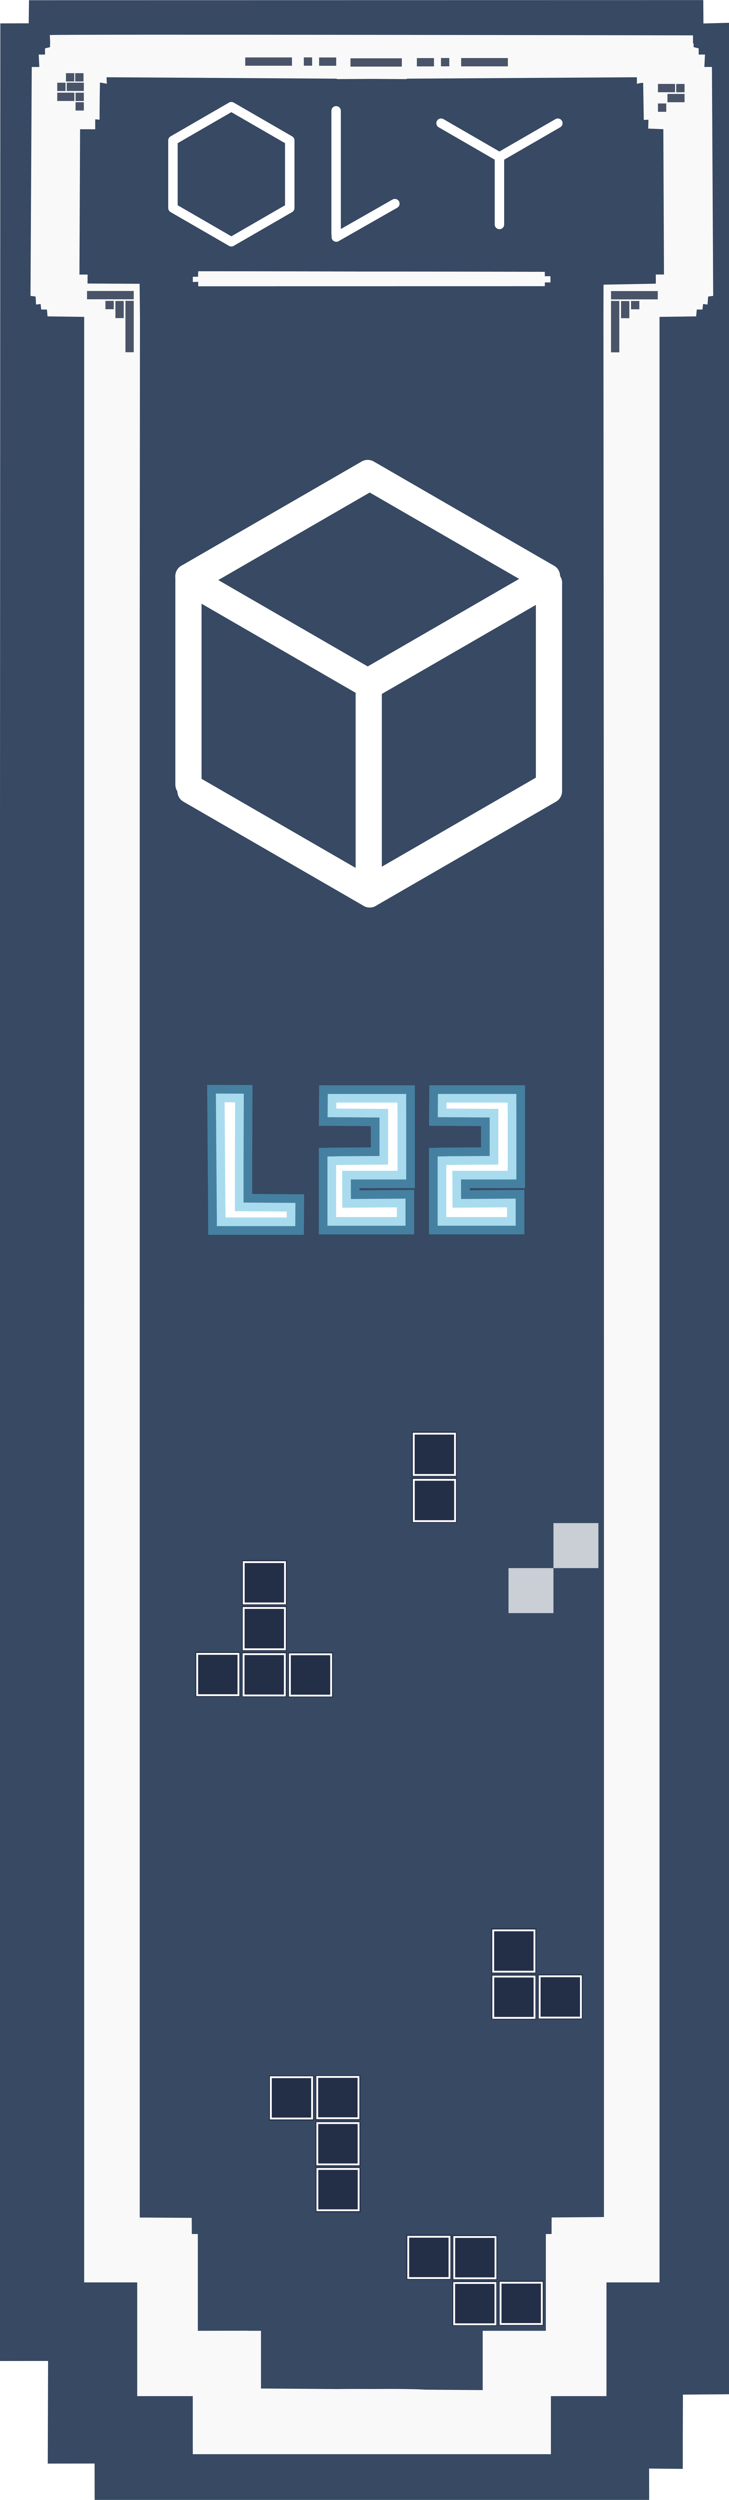 <?xml version="1.0" encoding="UTF-8" standalone="no"?>
<!-- Created with Inkscape (http://www.inkscape.org/) -->

<svg
   xmlns:dc="http://purl.org/dc/elements/1.1/"
   xmlns:cc="http://creativecommons.org/ns#"
   xmlns:rdf="http://www.w3.org/1999/02/22-rdf-syntax-ns#"
   xmlns:svg="http://www.w3.org/2000/svg"
   xmlns="http://www.w3.org/2000/svg"
   xmlns:sodipodi="http://sodipodi.sourceforge.net/DTD/sodipodi-0.dtd"
   xmlns:inkscape="http://www.inkscape.org/namespaces/inkscape"
   width="146"
   height="500"
   viewBox="0 0 38.629 132.292"
   version="1.1"
   id="svg8"
   inkscape:version="0.92.5 (2060ec1f9f, 2020-04-08)"
   sodipodi:docname="avatar-prototype.svg">
  <defs
     id="defs2">
    <filter
       inkscape:collect="always"
       style="color-interpolation-filters:sRGB"
       id="filter1280"
       x="-0.083"
       width="1.165"
       y="-0.023"
       height="1.046">
      <feGaussianBlur
         inkscape:collect="always"
         stdDeviation="4.705"
         id="feGaussianBlur1282" />
    </filter>
    <filter
       inkscape:collect="always"
       style="color-interpolation-filters:sRGB"
       id="filter1398"
       x="-0.078"
       width="1.155"
       y="-0.067"
       height="1.134">
      <feGaussianBlur
         inkscape:collect="always"
         stdDeviation="0.56"
         id="feGaussianBlur1400" />
    </filter>
    <filter
       inkscape:collect="always"
       style="color-interpolation-filters:sRGB"
       id="filter1458"
       x="-0.019"
       width="1.038"
       y="-0.449"
       height="1.898">
      <feGaussianBlur
         inkscape:collect="always"
         stdDeviation="0.148"
         id="feGaussianBlur1460" />
    </filter>
  </defs>
  <sodipodi:namedview
     id="base"
     pagecolor="#ffffff"
     bordercolor="#666666"
     borderopacity="1.0"
     inkscape:pageopacity="0.0"
     inkscape:pageshadow="2"
     inkscape:zoom="4"
     inkscape:cx="33.809493"
     inkscape:cy="474.16222"
     inkscape:document-units="mm"
     inkscape:current-layer="layer1"
     showgrid="true"
     units="px"
     inkscape:window-width="1920"
     inkscape:window-height="1028"
     inkscape:window-x="1365"
     inkscape:window-y="0"
     inkscape:window-maximized="1"
     inkscape:snap-to-guides="false"
     inkscape:snap-grids="true"
     inkscape:snap-others="false"
     inkscape:object-nodes="false"
     inkscape:snap-nodes="false"
     showguides="true"
     inkscape:guide-bbox="true">
    <inkscape:grid
       type="axonomgrid"
       id="grid815"
       units="mm"
       empspacing="5" />
    <sodipodi:guide
       position="20.241,15.015"
       orientation="0,1"
       id="guide1079"
       inkscape:locked="false" />
    <sodipodi:guide
       position="33.271,5.821"
       orientation="0,1"
       id="guide1081"
       inkscape:locked="false" />
    <sodipodi:guide
       position="29.209,9.191"
       orientation="1,0"
       id="guide1091"
       inkscape:locked="false" />
    <sodipodi:guide
       position="17.462,130.407"
       orientation="0,1"
       id="guide1093"
       inkscape:locked="false" />
  </sodipodi:namedview>
  <g
     inkscape:label="Layer 1"
     inkscape:groupmode="layer"
     id="layer1"
     transform="translate(0,-164.708)">
    <path
       style="opacity:0.811;fill:#091f3f;fill-opacity:1;fill-rule:nonzero;stroke:none;stroke-width:0.1;stroke-linecap:round;stroke-linejoin:round;stroke-miterlimit:4;stroke-dasharray:none;stroke-dashoffset:0;stroke-opacity:1"
       d="m 1.521,165.942 0.015,-1.223 35.73,-0.007 0.009,1.239 1.375,-0.038 -0.019,125.497 -2.443,0.018 -0.008,2.388 -10e-4,1.543 -1.783,-0.017 0.003,1.668 -29.384,0.002 -0.004,-1.936 -2.481,0.003 0.017,-5.432 -2.581,0.004 L 0.018,165.946 Z"
       id="rect836"
       inkscape:connector-curvature="0"
       sodipodi:nodetypes="cccccccccccccccccc" />
    <path
       id="path998"
       d="M 67.443,4.646 V 4.672 L 10.102,4.773 V 5.531 L 9.092,5.783 V 7.045 H 7.828 L 7.955,9.57 H 6.439 L 6.188,56.164 l 1.01,0.127 0.127,1.641 0.883,-0.125 0.127,1.135 h 1.137 l 0.125,1.391 7.324,0.1 V 460.488 h 10.607 v 23.146 h 11.111 v 11.82 h 22.617 26.375 22.617 v -11.82 h 11.111 V 460.488 H 131.967 V 60.432 l 7.324,-0.1 0.125,-1.391 h 1.137 l 0.127,-1.135 0.883,0.125 0.127,-1.641 1.01,-0.127 -0.252,-46.594 h -1.516 l 0.127,-2.525 h -1.264 V 5.783 L 138.785,5.531 V 4.773 L 81.443,4.672 V 4.646 l -7,0.012 z m -46.104,6.945 46.104,0.291 v 0.088 l 7,-0.045 7,0.045 v -0.088 l 46.104,-0.291 -0.125,1.389 1.389,-0.252 0.125,7.576 0.885,-0.127 v 1.895 l 3.029,0.125 0.127,29.674 h -1.641 l 0.125,1.895 -10.48,0.379 -0.125,6.439 V 450.637 h -11.617 v 19.701 H 96.611 v 12.312 c 0,0 -4.878,-0.141 -10.619,-0.273 -2.292,-0.198 -6.659,-0.235 -11.549,-0.197 -4.877,-0.037 -9.234,0.001 -11.531,0.197 -5.75,0.133 -10.637,0.273 -10.637,0.273 v -12.312 H 39.648 V 450.637 H 28.031 V 60.584 l -0.125,-6.439 -10.48,-0.379 0.125,-1.895 h -1.641 l 0.127,-29.674 3.029,-0.125 v -1.895 l 0.885,0.127 0.125,-7.576 1.389,0.252 z"
       style="fill:#f9f9f9;fill-opacity:1;stroke:none;stroke-width:1px;stroke-linecap:butt;stroke-linejoin:miter;stroke-opacity:1;filter:url(#filter1280)"
       inkscape:connector-curvature="0"
       sodipodi:nodetypes="ccccccccccccccccccccccccccccccccccccccccccccccccccccccccccccccccccccccccccccccccccccccccccc"
       transform="matrix(0.265,0,0,0.26,-0.024,165.764)" />
    <g
       style="stroke:#ffffff;stroke-width:1.161;stroke-linecap:round;stroke-linejoin:round;stroke-miterlimit:4;stroke-dasharray:none;stroke-opacity:1;filter:url(#filter1398)"
       transform="matrix(1.103,0,0,1.103,0.38,-38.636)"
       id="g1332">
      <path
         style="fill:none;stroke:#ffffff;stroke-width:1.161;stroke-linecap:round;stroke-linejoin:round;stroke-miterlimit:4;stroke-dasharray:none;stroke-opacity:1"
         d="m 8.66,212 v 10 l 8.66,5 8.66,-5 v -10 l -8.66,-5 z"
         id="path1326"
         inkscape:connector-curvature="0" />
      <path
         style="fill:none;stroke:#ffffff;stroke-width:1.161;stroke-linecap:round;stroke-linejoin:round;stroke-miterlimit:4;stroke-dasharray:none;stroke-opacity:1"
         d="m 8.66,212 8.66,5 8.66,-5"
         id="path1328"
         inkscape:connector-curvature="0" />
      <path
         style="fill:none;stroke:#ffffff;stroke-width:1.161;stroke-linecap:round;stroke-linejoin:round;stroke-miterlimit:4;stroke-dasharray:none;stroke-opacity:1"
         d="m 17.321,217 v 10"
         id="path1330"
         inkscape:connector-curvature="0" />
    </g>
    <g
       id="g951"
       transform="matrix(1.103,0,0,1.103,0.487,-38.289)"
       style="stroke:#ffffff;stroke-width:1.161;stroke-linecap:round;stroke-linejoin:round;stroke-miterlimit:4;stroke-dasharray:none;stroke-opacity:1">
      <path
         inkscape:connector-curvature="0"
         id="path838"
         d="m 8.66,212 v 10 l 8.66,5 8.66,-5 v -10 l -8.66,-5 z"
         style="fill:none;stroke:#ffffff;stroke-width:1.161;stroke-linecap:round;stroke-linejoin:round;stroke-miterlimit:4;stroke-dasharray:none;stroke-opacity:1" />
      <path
         inkscape:connector-curvature="0"
         id="path840"
         d="m 8.66,212 8.66,5 8.66,-5"
         style="fill:none;stroke:#ffffff;stroke-width:1.161;stroke-linecap:round;stroke-linejoin:round;stroke-miterlimit:4;stroke-dasharray:none;stroke-opacity:1" />
      <path
         inkscape:connector-curvature="0"
         id="path842"
         d="m 17.321,217 v 10"
         style="fill:none;stroke:#ffffff;stroke-width:1.161;stroke-linecap:round;stroke-linejoin:round;stroke-miterlimit:4;stroke-dasharray:none;stroke-opacity:1" />
    </g>
    <path
       style="fill:#f9f9f9;fill-opacity:1;stroke:none;stroke-width:0.325px;stroke-linecap:butt;stroke-linejoin:miter;stroke-opacity:1"
       d="m 10.498,179.354 -0.278,0.001 v 0.272 l 0.283,-0.008 0.003,0.236 18.361,-0.003 0.002,-0.201 0.295,0.002 v -0.323 l -0.297,-0.005 -0.001,-0.231 -18.36,-0.03 z"
       id="path1306"
       inkscape:connector-curvature="0"
       sodipodi:nodetypes="ccccccccccccc" />
    <path
       sodipodi:nodetypes="ccccccccccccc"
       inkscape:connector-curvature="0"
       id="path1308"
       d="m 10.498,179.354 -0.278,0.001 v 0.272 l 0.283,-0.008 0.003,0.236 18.361,-0.003 0.002,-0.201 0.295,0.002 v -0.323 l -0.297,-0.005 -0.001,-0.231 -18.36,-0.03 z"
       style="fill:#f9f9f9;fill-opacity:1;stroke:none;stroke-width:0.325px;stroke-linecap:butt;stroke-linejoin:miter;stroke-opacity:1;filter:url(#filter1458)" />
    <rect
       style="opacity:0.47;fill:#091f3f;fill-opacity:1;fill-rule:nonzero;stroke:none;stroke-width:0.883;stroke-linecap:butt;stroke-linejoin:miter;stroke-miterlimit:4;stroke-dasharray:none;stroke-dashoffset:0;stroke-opacity:1"
       id="rect1462"
       width="0.334"
       height="2.439"
       x="6.749"
       y="180.398" />
    <rect
       y="180.375"
       x="6.158"
       height="2.439"
       width="0.334"
       id="rect1464"
       style="opacity:0.47;fill:#091f3f;fill-opacity:1;fill-rule:nonzero;stroke:none;stroke-width:0.883;stroke-linecap:butt;stroke-linejoin:miter;stroke-miterlimit:4;stroke-dasharray:none;stroke-dashoffset:0;stroke-opacity:1" />
    <rect
       style="opacity:0.47;fill:#091f3f;fill-opacity:1;fill-rule:nonzero;stroke:none;stroke-width:0.376;stroke-linecap:butt;stroke-linejoin:miter;stroke-miterlimit:4;stroke-dasharray:none;stroke-dashoffset:0;stroke-opacity:1"
       id="rect1466"
       width="0.334"
       height="0.443"
       x="5.824"
       y="180.375" />
    <rect
       y="180.672"
       x="-32.594"
       height="2.439"
       width="0.334"
       id="rect1471"
       style="opacity:0.47;fill:#091f3f;fill-opacity:1;fill-rule:nonzero;stroke:none;stroke-width:0.883;stroke-linecap:butt;stroke-linejoin:miter;stroke-miterlimit:4;stroke-dasharray:none;stroke-dashoffset:0;stroke-opacity:1"
       transform="scale(-1,1)" />
    <rect
       style="opacity:0.47;fill:#091f3f;fill-opacity:1;fill-rule:nonzero;stroke:none;stroke-width:0.883;stroke-linecap:butt;stroke-linejoin:miter;stroke-miterlimit:4;stroke-dasharray:none;stroke-dashoffset:0;stroke-opacity:1"
       id="rect1473"
       width="0.334"
       height="2.439"
       x="-33.185"
       y="180.649"
       transform="scale(-1,1)" />
    <rect
       y="180.649"
       x="-33.519"
       height="0.443"
       width="0.334"
       id="rect1475"
       style="opacity:0.47;fill:#091f3f;fill-opacity:1;fill-rule:nonzero;stroke:none;stroke-width:0.376;stroke-linecap:butt;stroke-linejoin:miter;stroke-miterlimit:4;stroke-dasharray:none;stroke-dashoffset:0;stroke-opacity:1"
       transform="scale(-1,1)" />
    <rect
       y="-169.596"
       x="4.243"
       height="1.353"
       width="0.334"
       id="rect1479"
       style="opacity:0.47;fill:#091f3f;fill-opacity:1;fill-rule:nonzero;stroke:none;stroke-width:0.658;stroke-linecap:butt;stroke-linejoin:miter;stroke-miterlimit:4;stroke-dasharray:none;stroke-dashoffset:0;stroke-opacity:1"
       transform="scale(1,-1)" />
    <rect
       style="opacity:0.47;fill:#091f3f;fill-opacity:1;fill-rule:nonzero;stroke:none;stroke-width:0.561;stroke-linecap:butt;stroke-linejoin:miter;stroke-miterlimit:4;stroke-dasharray:none;stroke-dashoffset:0;stroke-opacity:1"
       id="rect1481"
       width="0.334"
       height="0.986"
       x="3.909"
       y="-169.596"
       transform="scale(1,-1)" />
    <rect
       y="-169.596"
       x="3.575"
       height="0.443"
       width="0.334"
       id="rect1483"
       style="opacity:0.47;fill:#091f3f;fill-opacity:1;fill-rule:nonzero;stroke:none;stroke-width:0.376;stroke-linecap:butt;stroke-linejoin:miter;stroke-miterlimit:4;stroke-dasharray:none;stroke-dashoffset:0;stroke-opacity:1"
       transform="scale(1,-1)" />
    <rect
       transform="matrix(0,-1,-1,0,0,0)"
       style="opacity:0.47;fill:#091f3f;fill-opacity:1;fill-rule:nonzero;stroke:none;stroke-width:0.693;stroke-linecap:butt;stroke-linejoin:miter;stroke-miterlimit:4;stroke-dasharray:none;stroke-dashoffset:0;stroke-opacity:1"
       id="rect1485"
       width="0.334"
       height="1.502"
       x="-169.93"
       y="-4.577" />
    <rect
       y="245.309"
       x="29.327"
       height="2.382"
       width="2.382"
       id="rect1487"
       style="opacity:0.734;fill:#ffffff;fill-opacity:1;fill-rule:nonzero;stroke:none;stroke-width:0.605;stroke-linecap:butt;stroke-linejoin:miter;stroke-miterlimit:4;stroke-dasharray:none;stroke-dashoffset:0;stroke-opacity:1" />
    <rect
       style="opacity:0.734;fill:#ffffff;fill-opacity:1;fill-rule:nonzero;stroke:none;stroke-width:0.605;stroke-linecap:butt;stroke-linejoin:miter;stroke-miterlimit:4;stroke-dasharray:none;stroke-dashoffset:0;stroke-opacity:1"
       id="rect1489"
       width="2.382"
       height="2.382"
       x="26.945"
       y="247.691" />
    <g
       id="g873"
       transform="translate(-1.112,-0.546)">
      <rect
         y="279.944"
         x="17.836"
         height="2.382"
         width="2.382"
         id="rect1493"
         style="opacity:1;fill:#232e47;fill-opacity:1;fill-rule:nonzero;stroke:none;stroke-width:0.605;stroke-linecap:butt;stroke-linejoin:miter;stroke-miterlimit:4;stroke-dasharray:none;stroke-dashoffset:0;stroke-opacity:1" />
      <rect
         y="280.033"
         x="17.93"
         height="2.186"
         width="2.186"
         id="rect869"
         style="opacity:1;fill:#232e47;fill-opacity:1;fill-rule:nonzero;stroke:#fffdfd;stroke-width:0.098;stroke-linecap:butt;stroke-linejoin:miter;stroke-miterlimit:4;stroke-dasharray:none;stroke-dashoffset:0;stroke-opacity:1" />
    </g>
    <g
       transform="translate(-1.116,-2.973)"
       id="g879">
      <rect
         style="opacity:1;fill:#232e47;fill-opacity:1;fill-rule:nonzero;stroke:none;stroke-width:0.605;stroke-linecap:butt;stroke-linejoin:miter;stroke-miterlimit:4;stroke-dasharray:none;stroke-dashoffset:0;stroke-opacity:1"
         id="rect875"
         width="2.382"
         height="2.382"
         x="17.836"
         y="279.944" />
      <rect
         style="opacity:1;fill:#232e47;fill-opacity:1;fill-rule:nonzero;stroke:#fffdfd;stroke-width:0.098;stroke-linecap:butt;stroke-linejoin:miter;stroke-miterlimit:4;stroke-dasharray:none;stroke-dashoffset:0;stroke-opacity:1"
         id="rect877"
         width="2.186"
         height="2.186"
         x="17.93"
         y="280.033" />
    </g>
    <g
       transform="translate(-1.12,-5.416)"
       id="g885">
      <rect
         style="opacity:1;fill:#232e47;fill-opacity:1;fill-rule:nonzero;stroke:none;stroke-width:0.605;stroke-linecap:butt;stroke-linejoin:miter;stroke-miterlimit:4;stroke-dasharray:none;stroke-dashoffset:0;stroke-opacity:1"
         id="rect881"
         width="2.382"
         height="2.382"
         x="17.836"
         y="279.944" />
      <rect
         style="opacity:1;fill:#232e47;fill-opacity:1;fill-rule:nonzero;stroke:#fffdfd;stroke-width:0.098;stroke-linecap:butt;stroke-linejoin:miter;stroke-miterlimit:4;stroke-dasharray:none;stroke-dashoffset:0;stroke-opacity:1"
         id="rect883"
         width="2.186"
         height="2.186"
         x="17.93"
         y="280.033" />
    </g>
    <g
       id="g891"
       transform="translate(-3.578,-5.401)">
      <rect
         y="279.944"
         x="17.836"
         height="2.382"
         width="2.382"
         id="rect887"
         style="opacity:1;fill:#232e47;fill-opacity:1;fill-rule:nonzero;stroke:none;stroke-width:0.605;stroke-linecap:butt;stroke-linejoin:miter;stroke-miterlimit:4;stroke-dasharray:none;stroke-dashoffset:0;stroke-opacity:1" />
      <rect
         y="280.033"
         x="17.93"
         height="2.186"
         width="2.186"
         id="rect889"
         style="opacity:1;fill:#232e47;fill-opacity:1;fill-rule:nonzero;stroke:#fffdfd;stroke-width:0.098;stroke-linecap:butt;stroke-linejoin:miter;stroke-miterlimit:4;stroke-dasharray:none;stroke-dashoffset:0;stroke-opacity:1" />
    </g>
    <g
       id="g897"
       transform="rotate(-180,23.125,274.54)">
      <rect
         y="279.944"
         x="17.836"
         height="2.382"
         width="2.382"
         id="rect893"
         style="opacity:1;fill:#232e47;fill-opacity:1;fill-rule:nonzero;stroke:none;stroke-width:0.605;stroke-linecap:butt;stroke-linejoin:miter;stroke-miterlimit:4;stroke-dasharray:none;stroke-dashoffset:0;stroke-opacity:1" />
      <rect
         y="280.033"
         x="17.93"
         height="2.186"
         width="2.186"
         id="rect895"
         style="opacity:1;fill:#232e47;fill-opacity:1;fill-rule:nonzero;stroke:#fffdfd;stroke-width:0.098;stroke-linecap:butt;stroke-linejoin:miter;stroke-miterlimit:4;stroke-dasharray:none;stroke-dashoffset:0;stroke-opacity:1" />
    </g>
    <g
       id="g903"
       transform="rotate(-180,23.127,275.762)">
      <rect
         y="279.944"
         x="17.836"
         height="2.382"
         width="2.382"
         id="rect899"
         style="opacity:1;fill:#232e47;fill-opacity:1;fill-rule:nonzero;stroke:none;stroke-width:0.605;stroke-linecap:butt;stroke-linejoin:miter;stroke-miterlimit:4;stroke-dasharray:none;stroke-dashoffset:0;stroke-opacity:1" />
      <rect
         y="280.033"
         x="17.93"
         height="2.186"
         width="2.186"
         id="rect901"
         style="opacity:1;fill:#232e47;fill-opacity:1;fill-rule:nonzero;stroke:#fffdfd;stroke-width:0.098;stroke-linecap:butt;stroke-linejoin:miter;stroke-miterlimit:4;stroke-dasharray:none;stroke-dashoffset:0;stroke-opacity:1" />
    </g>
    <g
       transform="rotate(-180,24.356,275.755)"
       id="g909">
      <rect
         style="opacity:1;fill:#232e47;fill-opacity:1;fill-rule:nonzero;stroke:none;stroke-width:0.605;stroke-linecap:butt;stroke-linejoin:miter;stroke-miterlimit:4;stroke-dasharray:none;stroke-dashoffset:0;stroke-opacity:1"
         id="rect905"
         width="2.382"
         height="2.382"
         x="17.836"
         y="279.944" />
      <rect
         style="opacity:1;fill:#232e47;fill-opacity:1;fill-rule:nonzero;stroke:#fffdfd;stroke-width:0.098;stroke-linecap:butt;stroke-linejoin:miter;stroke-miterlimit:4;stroke-dasharray:none;stroke-dashoffset:0;stroke-opacity:1"
         id="rect907"
         width="2.186"
         height="2.186"
         x="17.93"
         y="280.033" />
    </g>
    <g
       transform="matrix(1,0,0,-1,-5.014,529.593)"
       id="g915">
      <rect
         style="opacity:1;fill:#232e47;fill-opacity:1;fill-rule:nonzero;stroke:none;stroke-width:0.605;stroke-linecap:butt;stroke-linejoin:miter;stroke-miterlimit:4;stroke-dasharray:none;stroke-dashoffset:0;stroke-opacity:1"
         id="rect911"
         width="2.382"
         height="2.382"
         x="17.836"
         y="279.944" />
      <rect
         style="opacity:1;fill:#232e47;fill-opacity:1;fill-rule:nonzero;stroke:#fffdfd;stroke-width:0.098;stroke-linecap:butt;stroke-linejoin:miter;stroke-miterlimit:4;stroke-dasharray:none;stroke-dashoffset:0;stroke-opacity:1"
         id="rect913"
         width="2.186"
         height="2.186"
         x="17.93"
         y="280.033" />
    </g>
    <g
       id="g921"
       transform="matrix(1,0,0,-1,-5.018,532.019)">
      <rect
         y="279.944"
         x="17.836"
         height="2.382"
         width="2.382"
         id="rect917"
         style="opacity:1;fill:#232e47;fill-opacity:1;fill-rule:nonzero;stroke:none;stroke-width:0.605;stroke-linecap:butt;stroke-linejoin:miter;stroke-miterlimit:4;stroke-dasharray:none;stroke-dashoffset:0;stroke-opacity:1" />
      <rect
         y="280.033"
         x="17.93"
         height="2.186"
         width="2.186"
         id="rect919"
         style="opacity:1;fill:#232e47;fill-opacity:1;fill-rule:nonzero;stroke:#fffdfd;stroke-width:0.098;stroke-linecap:butt;stroke-linejoin:miter;stroke-miterlimit:4;stroke-dasharray:none;stroke-dashoffset:0;stroke-opacity:1" />
    </g>
    <g
       id="g927"
       transform="matrix(1,0,0,-1,-5.023,534.463)">
      <rect
         y="279.944"
         x="17.836"
         height="2.382"
         width="2.382"
         id="rect923"
         style="opacity:1;fill:#232e47;fill-opacity:1;fill-rule:nonzero;stroke:none;stroke-width:0.605;stroke-linecap:butt;stroke-linejoin:miter;stroke-miterlimit:4;stroke-dasharray:none;stroke-dashoffset:0;stroke-opacity:1" />
      <rect
         y="280.033"
         x="17.93"
         height="2.186"
         width="2.186"
         id="rect925"
         style="opacity:1;fill:#232e47;fill-opacity:1;fill-rule:nonzero;stroke:#fffdfd;stroke-width:0.098;stroke-linecap:butt;stroke-linejoin:miter;stroke-miterlimit:4;stroke-dasharray:none;stroke-dashoffset:0;stroke-opacity:1" />
    </g>
    <g
       transform="matrix(1,0,0,-1,-7.481,534.448)"
       id="g933">
      <rect
         style="opacity:1;fill:#232e47;fill-opacity:1;fill-rule:nonzero;stroke:none;stroke-width:0.605;stroke-linecap:butt;stroke-linejoin:miter;stroke-miterlimit:4;stroke-dasharray:none;stroke-dashoffset:0;stroke-opacity:1"
         id="rect929"
         width="2.382"
         height="2.382"
         x="17.836"
         y="279.944" />
      <rect
         style="opacity:1;fill:#232e47;fill-opacity:1;fill-rule:nonzero;stroke:#fffdfd;stroke-width:0.098;stroke-linecap:butt;stroke-linejoin:miter;stroke-miterlimit:4;stroke-dasharray:none;stroke-dashoffset:0;stroke-opacity:1"
         id="rect931"
         width="2.186"
         height="2.186"
         x="17.93"
         y="280.033" />
    </g>
    <g
       id="g939"
       transform="matrix(1,0,0,-1,-2.569,534.471)">
      <rect
         y="279.944"
         x="17.836"
         height="2.382"
         width="2.382"
         id="rect935"
         style="opacity:1;fill:#232e47;fill-opacity:1;fill-rule:nonzero;stroke:none;stroke-width:0.605;stroke-linecap:butt;stroke-linejoin:miter;stroke-miterlimit:4;stroke-dasharray:none;stroke-dashoffset:0;stroke-opacity:1" />
      <rect
         y="280.033"
         x="17.93"
         height="2.186"
         width="2.186"
         id="rect937"
         style="opacity:1;fill:#232e47;fill-opacity:1;fill-rule:nonzero;stroke:#fffdfd;stroke-width:0.098;stroke-linecap:butt;stroke-linejoin:miter;stroke-miterlimit:4;stroke-dasharray:none;stroke-dashoffset:0;stroke-opacity:1" />
    </g>
    <g
       transform="rotate(-180,21.02,261.397)"
       id="g945">
      <rect
         style="opacity:1;fill:#232e47;fill-opacity:1;fill-rule:nonzero;stroke:none;stroke-width:0.605;stroke-linecap:butt;stroke-linejoin:miter;stroke-miterlimit:4;stroke-dasharray:none;stroke-dashoffset:0;stroke-opacity:1"
         id="rect941"
         width="2.382"
         height="2.382"
         x="17.836"
         y="279.944" />
      <rect
         style="opacity:1;fill:#232e47;fill-opacity:1;fill-rule:nonzero;stroke:#fffdfd;stroke-width:0.098;stroke-linecap:butt;stroke-linejoin:miter;stroke-miterlimit:4;stroke-dasharray:none;stroke-dashoffset:0;stroke-opacity:1"
         id="rect943"
         width="2.186"
         height="2.186"
         x="17.93"
         y="280.033" />
    </g>
    <g
       transform="rotate(-180,21.022,262.619)"
       id="g952">
      <rect
         style="opacity:1;fill:#232e47;fill-opacity:1;fill-rule:nonzero;stroke:none;stroke-width:0.605;stroke-linecap:butt;stroke-linejoin:miter;stroke-miterlimit:4;stroke-dasharray:none;stroke-dashoffset:0;stroke-opacity:1"
         id="rect947"
         width="2.382"
         height="2.382"
         x="17.836"
         y="279.944" />
      <rect
         style="opacity:1;fill:#232e47;fill-opacity:1;fill-rule:nonzero;stroke:#fffdfd;stroke-width:0.098;stroke-linecap:butt;stroke-linejoin:miter;stroke-miterlimit:4;stroke-dasharray:none;stroke-dashoffset:0;stroke-opacity:1"
         id="rect949"
         width="2.186"
         height="2.186"
         x="17.93"
         y="280.033" />
    </g>
    <g
       transform="rotate(-180,22.091,283.87)"
       id="g958">
      <rect
         style="opacity:1;fill:#232e47;fill-opacity:1;fill-rule:nonzero;stroke:none;stroke-width:0.605;stroke-linecap:butt;stroke-linejoin:miter;stroke-miterlimit:4;stroke-dasharray:none;stroke-dashoffset:0;stroke-opacity:1"
         id="rect954"
         width="2.382"
         height="2.382"
         x="17.836"
         y="279.944" />
      <rect
         style="opacity:1;fill:#232e47;fill-opacity:1;fill-rule:nonzero;stroke:#fffdfd;stroke-width:0.098;stroke-linecap:butt;stroke-linejoin:miter;stroke-miterlimit:4;stroke-dasharray:none;stroke-dashoffset:0;stroke-opacity:1"
         id="rect956"
         width="2.186"
         height="2.186"
         x="17.93"
         y="280.033" />
    </g>
    <g
       id="g964"
       transform="rotate(-180,23.32,283.863)">
      <rect
         y="279.944"
         x="17.836"
         height="2.382"
         width="2.382"
         id="rect960"
         style="opacity:1;fill:#232e47;fill-opacity:1;fill-rule:nonzero;stroke:none;stroke-width:0.605;stroke-linecap:butt;stroke-linejoin:miter;stroke-miterlimit:4;stroke-dasharray:none;stroke-dashoffset:0;stroke-opacity:1" />
      <rect
         y="280.033"
         x="17.93"
         height="2.186"
         width="2.186"
         id="rect962"
         style="opacity:1;fill:#232e47;fill-opacity:1;fill-rule:nonzero;stroke:#fffdfd;stroke-width:0.098;stroke-linecap:butt;stroke-linejoin:miter;stroke-miterlimit:4;stroke-dasharray:none;stroke-dashoffset:0;stroke-opacity:1" />
    </g>
    <g
       transform="rotate(-180,22.093,282.653)"
       id="g976">
      <rect
         style="opacity:1;fill:#232e47;fill-opacity:1;fill-rule:nonzero;stroke:none;stroke-width:0.605;stroke-linecap:butt;stroke-linejoin:miter;stroke-miterlimit:4;stroke-dasharray:none;stroke-dashoffset:0;stroke-opacity:1"
         id="rect972"
         width="2.382"
         height="2.382"
         x="17.836"
         y="279.944" />
      <rect
         style="opacity:1;fill:#232e47;fill-opacity:1;fill-rule:nonzero;stroke:#fffdfd;stroke-width:0.098;stroke-linecap:butt;stroke-linejoin:miter;stroke-miterlimit:4;stroke-dasharray:none;stroke-dashoffset:0;stroke-opacity:1"
         id="rect974"
         width="2.186"
         height="2.186"
         x="17.93"
         y="280.033" />
    </g>
    <g
       id="g922"
       transform="rotate(-180,20.874,282.647)">
      <rect
         y="279.944"
         x="17.836"
         height="2.382"
         width="2.382"
         id="rect918"
         style="opacity:1;fill:#232e47;fill-opacity:1;fill-rule:nonzero;stroke:none;stroke-width:0.605;stroke-linecap:butt;stroke-linejoin:miter;stroke-miterlimit:4;stroke-dasharray:none;stroke-dashoffset:0;stroke-opacity:1" />
      <rect
         y="280.033"
         x="17.93"
         height="2.186"
         width="2.186"
         id="rect920"
         style="opacity:1;fill:#232e47;fill-opacity:1;fill-rule:nonzero;stroke:#fffdfd;stroke-width:0.098;stroke-linecap:butt;stroke-linejoin:miter;stroke-miterlimit:4;stroke-dasharray:none;stroke-dashoffset:0;stroke-opacity:1" />
    </g>
    <path
       inkscape:connector-curvature="0"
       id="path924"
       d="m 9.164,172.141 v 3.574 l 3.095,1.787 3.095,-1.787 v -3.574 l -3.095,-1.787 z"
       style="fill:none;stroke:#ffffff;stroke-width:0.5;stroke-linecap:round;stroke-linejoin:round;stroke-miterlimit:4;stroke-dasharray:none;stroke-opacity:1" />
    <g
       style="stroke-width:1.543;stroke-miterlimit:4;stroke-dasharray:none"
       id="g959"
       transform="matrix(0.324,0,0,0.324,47.226,108.085)">
      <path
         inkscape:connector-curvature="0"
         id="path936"
         d="m -73.627,194.884 9.55,5.514 9.55,-5.514"
         style="fill:none;stroke:#ffffff;stroke-width:1.543;stroke-linecap:round;stroke-linejoin:round;stroke-miterlimit:4;stroke-dasharray:none;stroke-opacity:1" />
      <path
         inkscape:connector-curvature="0"
         id="path938"
         d="m -64.077,200.397 v 11.027"
         style="fill:none;stroke:#ffffff;stroke-width:1.543;stroke-linecap:round;stroke-linejoin:round;stroke-miterlimit:4;stroke-dasharray:none;stroke-opacity:1" />
    </g>
    <g
       style="stroke-width:1.543;stroke-miterlimit:4;stroke-dasharray:none"
       id="g969"
       transform="matrix(0.324,0,0,0.324,38.386,109.161)">
      <path
         style="fill:none;stroke:#ffffff;stroke-width:1.543;stroke-linecap:round;stroke-linejoin:round;stroke-miterlimit:4;stroke-dasharray:none;stroke-opacity:1"
         d="M -63.505,189.545 V 209.694"
         id="path946"
         inkscape:connector-curvature="0" />
      <path
         inkscape:connector-curvature="0"
         id="path965"
         d="m -53.897,204.702 -9.582,5.457"
         style="fill:#83a9ff;fill-opacity:1;stroke:#ffffff;stroke-width:1.543;stroke-linecap:round;stroke-linejoin:round;stroke-miterlimit:4;stroke-dasharray:none;stroke-opacity:1" />
    </g>
    <rect
       style="opacity:1;fill:#222e47;fill-opacity:0.812;fill-rule:nonzero;stroke:none;stroke-width:0.034;stroke-linecap:butt;stroke-linejoin:miter;stroke-miterlimit:4;stroke-dasharray:none;stroke-dashoffset:0;stroke-opacity:1"
       id="rect993"
       width="0.44"
       height="0.44"
       x="6.182"
       y="181.896" />
    <path
       style="fill:#f9f9f9;fill-opacity:1;stroke:none;stroke-width:0.262px;stroke-linecap:butt;stroke-linejoin:miter;stroke-opacity:1"
       d="m 2.64,166.566 0.033,0.727 -0.267,-0.002 v 0.327 l -0.305,-0.003 0.004,0.657 H 1.704 l -0.067,12.077 0.27,0.002 -0.002,0.423 0.296,-0.002 0.004,0.297 0.327,0.003 0.007,0.358 1.938,0.026 v 103.692 h 2.807 v 5.999 h 2.94 v 3.064 h 5.984 6.978 5.984 v -3.064 h 2.94 v -5.999 h 2.807 V 181.455 l 1.938,-0.026 0.004,-0.349 0.33,-0.012 -0.002,-0.277 0.269,0.009 -0.002,-0.449 0.302,-0.004 -0.067,-12.077 h -0.401 l 0.003,-0.655 h -0.303 v -0.327 l -0.265,-0.002 -0.002,-0.707 c 0,0 -34.063,-0.066 -34.081,-0.015 z m 3.007,2.23 12.198,0.075 v 0.023 l 1.852,-0.012 1.852,0.012 v -0.023 l 12.198,-0.075 0.006,0.303 0.328,-0.009 0.033,1.964 0.246,-0.01 -0.012,0.468 0.802,0.032 0.034,7.691 H 34.749 l 0.004,0.485 -2.773,0.052 -0.004,1.721 0.07,100.538 -2.816,0.023 -0.023,6.089 -3.037,-0.07 -4e-6,3.121 -13.017,-0.093 0.023,-3.051 -2.98,0.01 -0.037,-5.985 -2.837,-0.019 0.094,-100.56 -0.018,-1.77 -2.761,-0.014 0.006,-0.474 h -0.434 l 0.034,-7.691 0.802,0.002 2.1e-6,-0.526 0.231,0.012 6.615e-4,-1.955 0.374,0.006 z"
       id="path971"
       inkscape:connector-curvature="0"
       sodipodi:nodetypes="ccccccccccccccccccccccccccccccccccccccccccccccccccccccccccccccccccccccccccccccccccc" />
    <rect
       y="180.635"
       x="6.116"
       height="0.907"
       width="0.44"
       id="rect989"
       style="opacity:1;fill:#222e47;fill-opacity:0.812;fill-rule:nonzero;stroke:none;stroke-width:0.049;stroke-linecap:butt;stroke-linejoin:miter;stroke-miterlimit:4;stroke-dasharray:none;stroke-dashoffset:0;stroke-opacity:1" />
    <rect
       y="-7.087"
       x="180.106"
       height="2.476"
       width="0.44"
       id="rect991"
       style="opacity:1;fill:#222e47;fill-opacity:0.812;fill-rule:nonzero;stroke:none;stroke-width:0.08;stroke-linecap:butt;stroke-linejoin:miter;stroke-miterlimit:4;stroke-dasharray:none;stroke-dashoffset:0;stroke-opacity:1"
       transform="rotate(90)" />
    <rect
       style="opacity:1;fill:#222e47;fill-opacity:0.812;fill-rule:nonzero;stroke:none;stroke-width:0.084;stroke-linecap:butt;stroke-linejoin:miter;stroke-miterlimit:4;stroke-dasharray:none;stroke-dashoffset:0;stroke-opacity:1"
       id="rect987"
       width="0.44"
       height="2.722"
       x="6.647"
       y="180.627" />
    <rect
       y="180.631"
       x="5.587"
       height="0.44"
       width="0.44"
       id="rect995"
       style="opacity:1;fill:#222e47;fill-opacity:0.812;fill-rule:nonzero;stroke:none;stroke-width:0.034;stroke-linecap:butt;stroke-linejoin:miter;stroke-miterlimit:4;stroke-dasharray:none;stroke-dashoffset:0;stroke-opacity:1" />
    <rect
       y="169.614"
       x="4.003"
       height="0.44"
       width="0.44"
       id="rect997"
       style="opacity:1;fill:#222e47;fill-opacity:0.812;fill-rule:nonzero;stroke:none;stroke-width:0.034;stroke-linecap:butt;stroke-linejoin:miter;stroke-miterlimit:4;stroke-dasharray:none;stroke-dashoffset:0;stroke-opacity:1" />
    <rect
       style="opacity:1;fill:#222e47;fill-opacity:0.812;fill-rule:nonzero;stroke:none;stroke-width:0.049;stroke-linecap:butt;stroke-linejoin:miter;stroke-miterlimit:4;stroke-dasharray:none;stroke-dashoffset:0;stroke-opacity:1"
       id="rect999"
       width="0.44"
       height="0.907"
       x="169.612"
       y="-3.94"
       transform="rotate(90)" />
    <rect
       style="opacity:1;fill:#222e47;fill-opacity:0.812;fill-rule:nonzero;stroke:none;stroke-width:0.034;stroke-linecap:butt;stroke-linejoin:miter;stroke-miterlimit:4;stroke-dasharray:none;stroke-dashoffset:0;stroke-opacity:1"
       id="rect1001"
       width="0.44"
       height="0.44"
       x="4.003"
       y="170.118" />
    <rect
       style="opacity:1;fill:#222e47;fill-opacity:0.812;fill-rule:nonzero;stroke:none;stroke-width:0.034;stroke-linecap:butt;stroke-linejoin:miter;stroke-miterlimit:4;stroke-dasharray:none;stroke-dashoffset:0;stroke-opacity:1"
       id="rect1007"
       width="0.44"
       height="0.44"
       x="-3.473"
       y="169.085"
       transform="scale(-1,1)" />
    <rect
       transform="matrix(0,1,1,0,0,0)"
       y="3.536"
       x="169.083"
       height="0.907"
       width="0.44"
       id="rect1009"
       style="opacity:1;fill:#222e47;fill-opacity:0.812;fill-rule:nonzero;stroke:none;stroke-width:0.049;stroke-linecap:butt;stroke-linejoin:miter;stroke-miterlimit:4;stroke-dasharray:none;stroke-dashoffset:0;stroke-opacity:1" />
    <rect
       transform="matrix(0,1,1,0,0,0)"
       y="35.367"
       x="169.678"
       height="0.907"
       width="0.44"
       id="rect1011"
       style="opacity:1;fill:#222e47;fill-opacity:0.812;fill-rule:nonzero;stroke:none;stroke-width:0.049;stroke-linecap:butt;stroke-linejoin:miter;stroke-miterlimit:4;stroke-dasharray:none;stroke-dashoffset:0;stroke-opacity:1" />
    <rect
       y="170.184"
       x="-35.304"
       height="0.44"
       width="0.44"
       id="rect1013"
       style="opacity:1;fill:#222e47;fill-opacity:0.812;fill-rule:nonzero;stroke:none;stroke-width:0.034;stroke-linecap:butt;stroke-linejoin:miter;stroke-miterlimit:4;stroke-dasharray:none;stroke-dashoffset:0;stroke-opacity:1"
       transform="scale(-1,1)" />
    <rect
       y="169.151"
       x="35.834"
       height="0.44"
       width="0.44"
       id="rect1015"
       style="opacity:1;fill:#222e47;fill-opacity:0.812;fill-rule:nonzero;stroke:none;stroke-width:0.034;stroke-linecap:butt;stroke-linejoin:miter;stroke-miterlimit:4;stroke-dasharray:none;stroke-dashoffset:0;stroke-opacity:1" />
    <rect
       style="opacity:1;fill:#222e47;fill-opacity:0.812;fill-rule:nonzero;stroke:none;stroke-width:0.049;stroke-linecap:butt;stroke-linejoin:miter;stroke-miterlimit:4;stroke-dasharray:none;stroke-dashoffset:0;stroke-opacity:1"
       id="rect1017"
       width="0.44"
       height="0.907"
       x="169.149"
       y="-35.771"
       transform="rotate(90)" />
    <rect
       style="opacity:1;fill:#222e47;fill-opacity:0.812;fill-rule:nonzero;stroke:none;stroke-width:0.049;stroke-linecap:butt;stroke-linejoin:miter;stroke-miterlimit:4;stroke-dasharray:none;stroke-dashoffset:0;stroke-opacity:1"
       id="rect1019"
       width="0.44"
       height="0.907"
       x="-33.348"
       y="180.64"
       transform="scale(-1,1)" />
    <rect
       transform="matrix(0,1,1,0,0,0)"
       style="opacity:1;fill:#222e47;fill-opacity:0.812;fill-rule:nonzero;stroke:none;stroke-width:0.08;stroke-linecap:butt;stroke-linejoin:miter;stroke-miterlimit:4;stroke-dasharray:none;stroke-dashoffset:0;stroke-opacity:1"
       id="rect1021"
       width="0.44"
       height="2.476"
       x="180.111"
       y="32.378" />
    <rect
       y="180.632"
       x="-32.817"
       height="2.722"
       width="0.44"
       id="rect1023"
       style="opacity:1;fill:#222e47;fill-opacity:0.812;fill-rule:nonzero;stroke:none;stroke-width:0.084;stroke-linecap:butt;stroke-linejoin:miter;stroke-miterlimit:4;stroke-dasharray:none;stroke-dashoffset:0;stroke-opacity:1"
       transform="scale(-1,1)" />
    <rect
       style="opacity:1;fill:#222e47;fill-opacity:0.812;fill-rule:nonzero;stroke:none;stroke-width:0.034;stroke-linecap:butt;stroke-linejoin:miter;stroke-miterlimit:4;stroke-dasharray:none;stroke-dashoffset:0;stroke-opacity:1"
       id="rect1025"
       width="0.44"
       height="0.44"
       x="-33.878"
       y="180.635"
       transform="scale(-1,1)" />
    <rect
       y="168.58"
       x="3.986"
       height="0.44"
       width="0.44"
       id="rect1029"
       style="opacity:1;fill:#222e47;fill-opacity:0.812;fill-rule:nonzero;stroke:none;stroke-width:0.034;stroke-linecap:butt;stroke-linejoin:miter;stroke-miterlimit:4;stroke-dasharray:none;stroke-dashoffset:0;stroke-opacity:1" />
    <rect
       transform="scale(-1,1)"
       y="168.58"
       x="-3.936"
       height="0.44"
       width="0.44"
       id="rect1031"
       style="opacity:1;fill:#222e47;fill-opacity:0.812;fill-rule:nonzero;stroke:none;stroke-width:0.034;stroke-linecap:butt;stroke-linejoin:miter;stroke-miterlimit:4;stroke-dasharray:none;stroke-dashoffset:0;stroke-opacity:1" />
    <rect
       style="opacity:1;fill:#222e47;fill-opacity:0.812;fill-rule:nonzero;stroke:none;stroke-width:0.049;stroke-linecap:butt;stroke-linejoin:miter;stroke-miterlimit:4;stroke-dasharray:none;stroke-dashoffset:0;stroke-opacity:1"
       id="rect1033"
       width="0.44"
       height="0.907"
       x="167.749"
       y="-17.816"
       transform="rotate(90)" />
    <rect
       transform="rotate(90)"
       style="opacity:1;fill:#222e47;fill-opacity:0.812;fill-rule:nonzero;stroke:none;stroke-width:0.08;stroke-linecap:butt;stroke-linejoin:miter;stroke-miterlimit:4;stroke-dasharray:none;stroke-dashoffset:0;stroke-opacity:1"
       id="rect1035"
       width="0.44"
       height="2.476"
       x="167.747"
       y="-15.471" />
    <rect
       y="-21.293"
       x="167.793"
       height="2.722"
       width="0.44"
       id="rect1037"
       style="opacity:1;fill:#222e47;fill-opacity:0.812;fill-rule:nonzero;stroke:none;stroke-width:0.084;stroke-linecap:butt;stroke-linejoin:miter;stroke-miterlimit:4;stroke-dasharray:none;stroke-dashoffset:0;stroke-opacity:1"
       transform="rotate(90)" />
    <rect
       style="opacity:1;fill:#222e47;fill-opacity:0.812;fill-rule:nonzero;stroke:none;stroke-width:0.034;stroke-linecap:butt;stroke-linejoin:miter;stroke-miterlimit:4;stroke-dasharray:none;stroke-dashoffset:0;stroke-opacity:1"
       id="rect1039"
       width="0.44"
       height="0.44"
       x="16.099"
       y="167.745" />
    <rect
       transform="matrix(0,1,1,0,0,0)"
       y="22.089"
       x="167.782"
       height="0.907"
       width="0.44"
       id="rect1045"
       style="opacity:1;fill:#222e47;fill-opacity:0.812;fill-rule:nonzero;stroke:none;stroke-width:0.049;stroke-linecap:butt;stroke-linejoin:miter;stroke-miterlimit:4;stroke-dasharray:none;stroke-dashoffset:0;stroke-opacity:1" />
    <rect
       y="24.435"
       x="167.78"
       height="2.476"
       width="0.44"
       id="rect1047"
       style="opacity:1;fill:#222e47;fill-opacity:0.812;fill-rule:nonzero;stroke:none;stroke-width:0.08;stroke-linecap:butt;stroke-linejoin:miter;stroke-miterlimit:4;stroke-dasharray:none;stroke-dashoffset:0;stroke-opacity:1"
       transform="matrix(0,1,1,0,0,0)" />
    <rect
       y="167.778"
       x="-23.807"
       height="0.44"
       width="0.44"
       id="rect1049"
       style="opacity:1;fill:#222e47;fill-opacity:0.812;fill-rule:nonzero;stroke:none;stroke-width:0.034;stroke-linecap:butt;stroke-linejoin:miter;stroke-miterlimit:4;stroke-dasharray:none;stroke-dashoffset:0;stroke-opacity:1"
       transform="scale(-1,1)" />
    <g
       id="g1069"
       transform="translate(38.695,10.118)">
      <path
         style="opacity:1;fill:#ffffff;fill-opacity:1;fill-rule:nonzero;stroke:#53b7de;stroke-width:0.918;stroke-linecap:butt;stroke-linejoin:miter;stroke-miterlimit:4;stroke-dasharray:none;stroke-dashoffset:0;stroke-opacity:0.497"
         d="m -15.505,219.453 v -3.664 l 0.49,-0.006 v -0.006 l 0.931,-0.006 1.335,-0.008 v -2.036 l -1.694,-0.012 -1.055,-0.006 0.008,-1.229 h 4.156 l -0.002,0.558 h 0.003 v 3.968 h -2.934 l 0.006,1.033 2.892,-0.02 v 1.434 z"
         id="path1051"
         inkscape:connector-curvature="0"
         sodipodi:nodetypes="ccccccccccccccccccc" />
      <path
         sodipodi:nodetypes="ccccccccccccccccccc"
         inkscape:connector-curvature="0"
         id="path1053"
         d="m -21.343,219.454 v -3.664 l 0.49,-0.006 v -0.006 l 0.931,-0.006 1.335,-0.008 v -2.036 l -1.694,-0.012 -1.055,-0.006 0.008,-1.229 h 4.156 l -0.002,0.558 h 0.003 v 3.968 h -2.934 l 0.006,1.033 2.892,-0.02 v 1.434 z"
         style="opacity:1;fill:#ffffff;fill-opacity:1;fill-rule:nonzero;stroke:#53b7de;stroke-width:0.918;stroke-linecap:butt;stroke-linejoin:miter;stroke-miterlimit:4;stroke-dasharray:none;stroke-dashoffset:0;stroke-opacity:0.497" />
      <path
         style="opacity:1;fill:#ffffff;fill-opacity:1;fill-rule:nonzero;stroke:#53b7de;stroke-width:0.918;stroke-linecap:butt;stroke-linejoin:miter;stroke-miterlimit:4;stroke-dasharray:none;stroke-dashoffset:0;stroke-opacity:0.497"
         d="m -25.79,216.192 v 2.036 l 1.694,0.012 1.055,0.006 -0.008,1.229 h -4.156 l 0.002,-0.558 h -0.003 l -0.05,-6.456 1.48,0.005 z"
         id="path1055"
         inkscape:connector-curvature="0"
         sodipodi:nodetypes="ccccccccccc" />
    </g>
  </g>
</svg>

